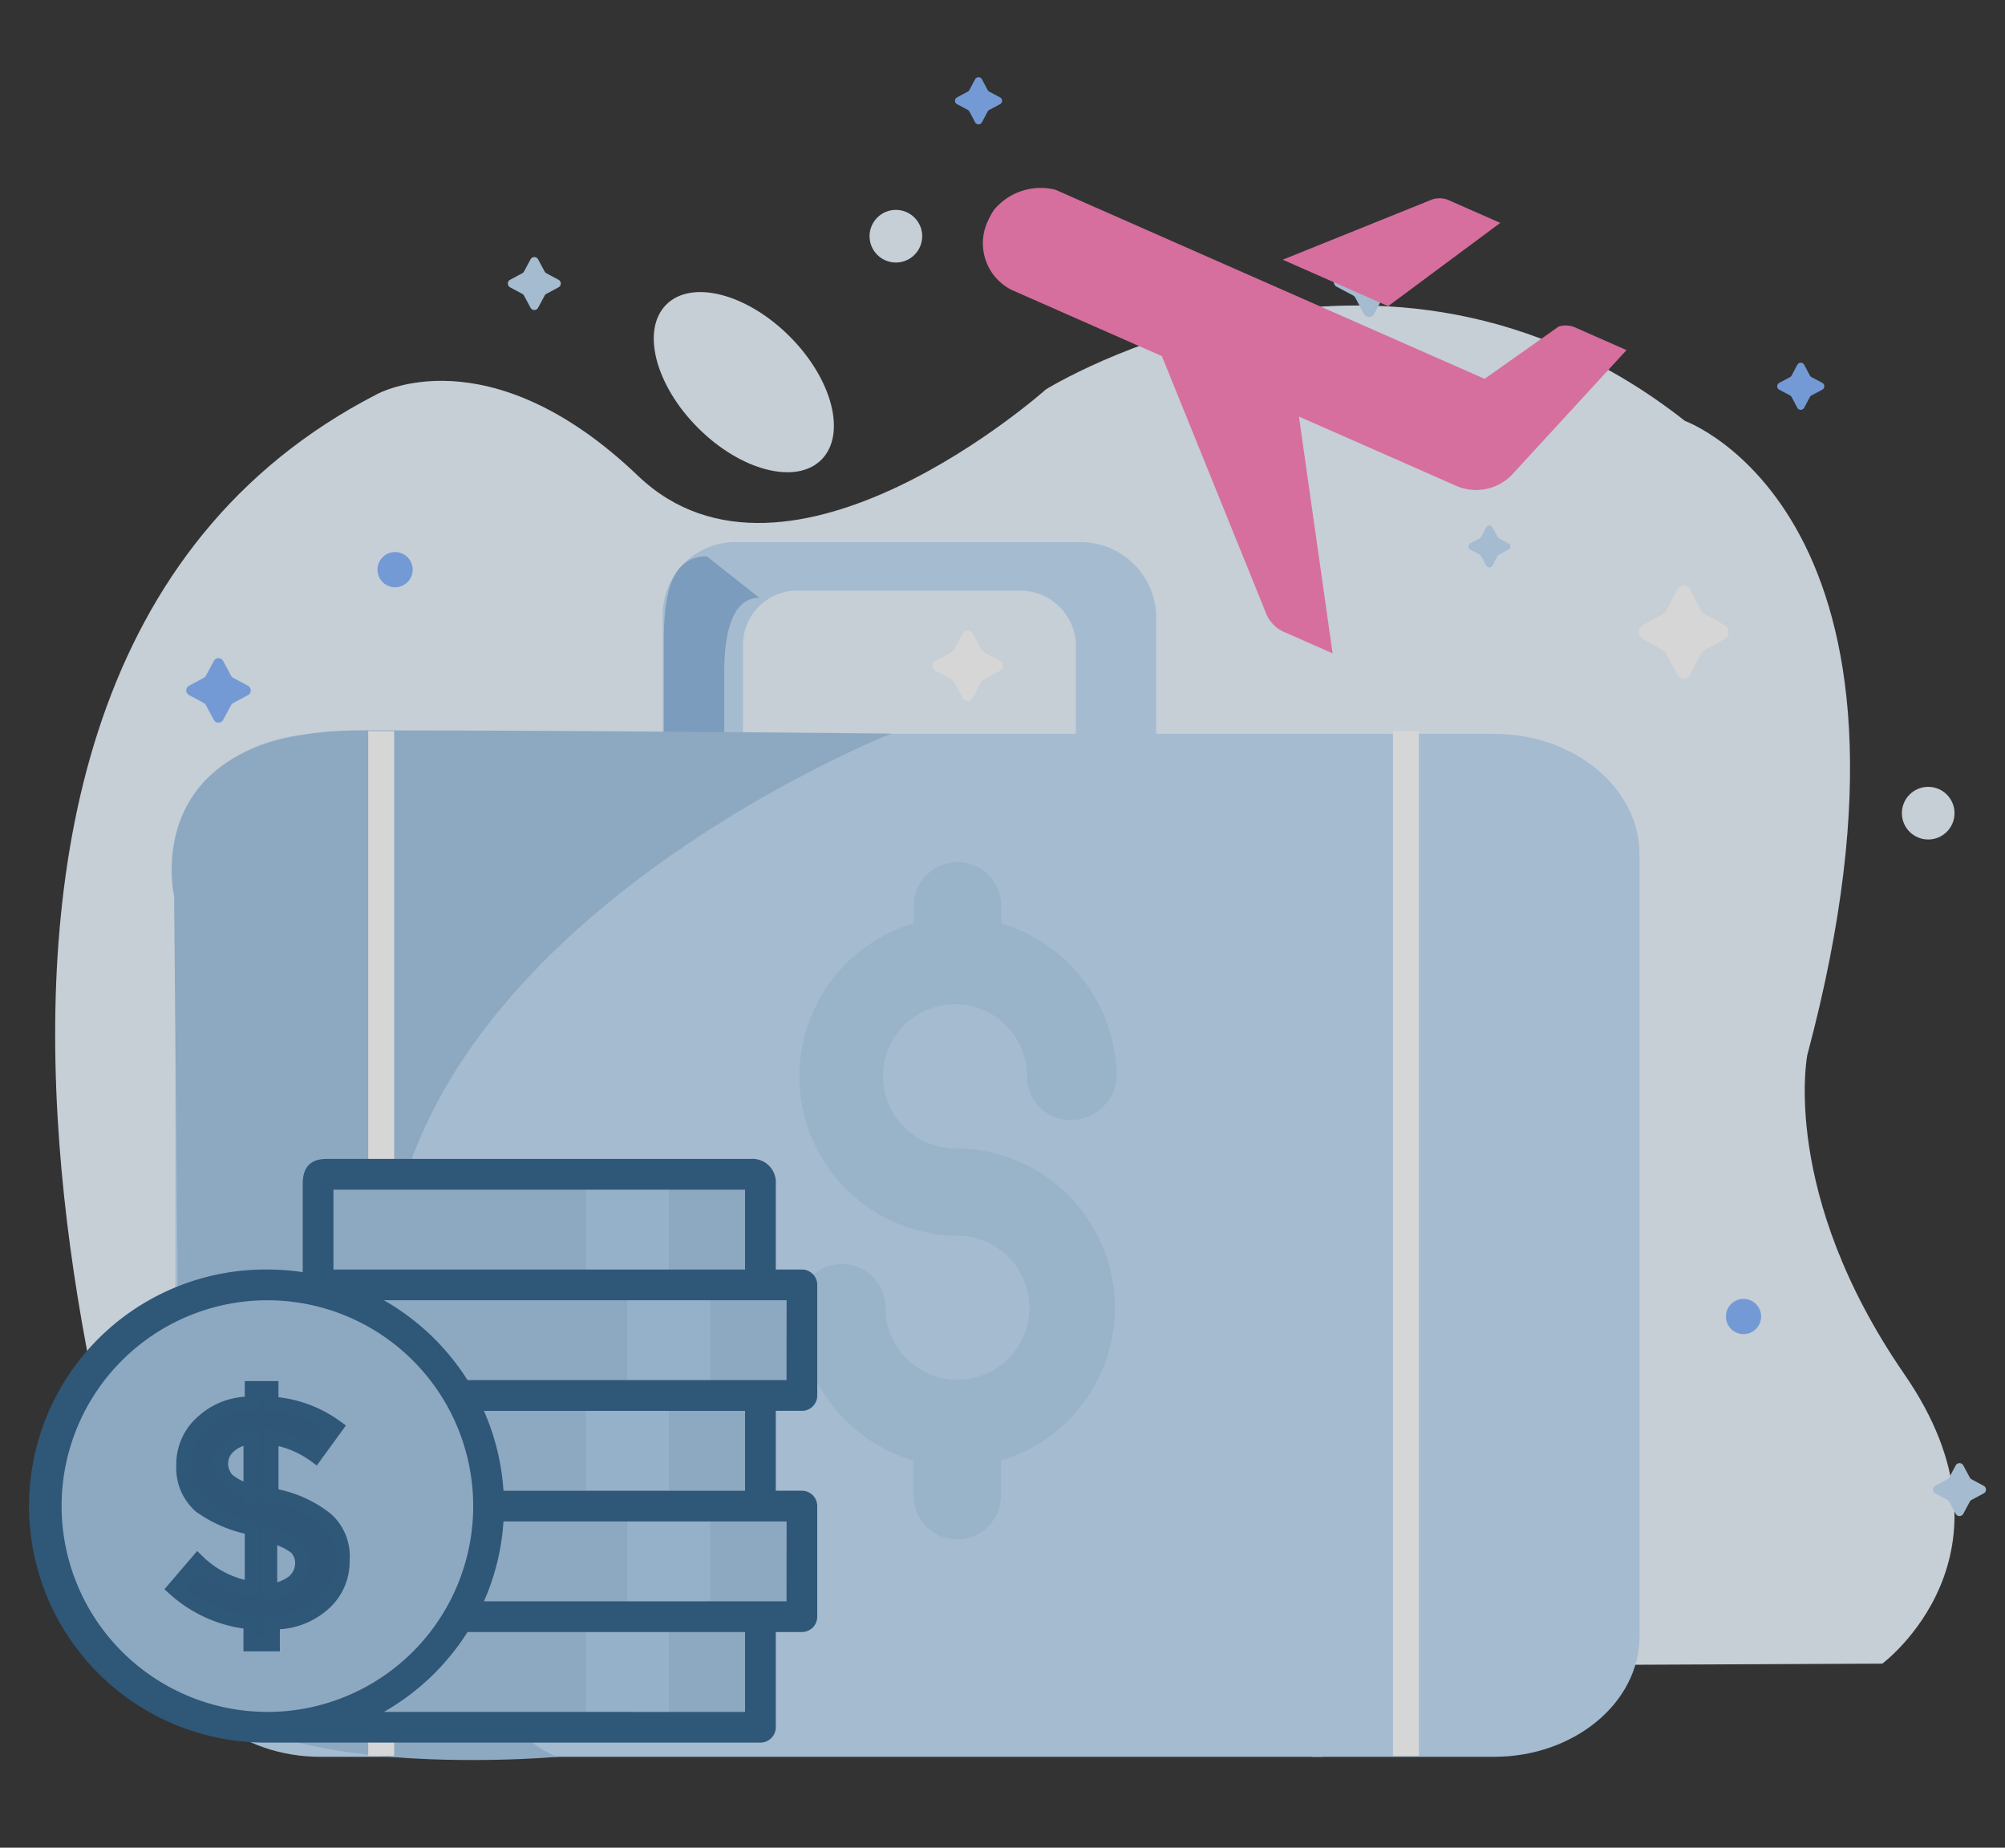 <svg xmlns="http://www.w3.org/2000/svg" width="140" height="129" viewBox="0 0 140 129">
    <rect x="0" y="0" width="140" height="129" fill="#333333" stroke="none"/>
    <defs>
        <style>
            .cls-3{fill:#ebf5ff}.cls-4{fill:#fff}.cls-5{fill:#84b4fe}.cls-6{fill:#c1ddf7}.cls-9{fill:#a4c6e5}.cls-10{fill:#ff7eb8}.cls-11{fill:#aed0ef}
        </style>
    </defs>
    <g id="Group_12367" opacity="0.8" transform="translate(-148 -1347.866)">
        <path id="Rectangle_2684" fill="none" d="M0 0H140V129H0z" transform="translate(148 1347.866)"/>
        <g id="Group_13193" transform="translate(150.155 1353.253)">
            <path id="Path_4750" d="M-5362.634-3929.718s-25.962-68.527 14.229-89.167c0 0 7.729-4.328 18.216 5.7s28.48-6.027 28.48-6.027 23.355-14.555 44.63 2.2c0 0 18.6 6.643 8.541 44.262 0 0-1.919 9.684 6.776 22.292s-1.54 20.208-1.54 20.208l-12.418.056z" class="cls-3" transform="translate(5372.58 4041.016)"/>
            <ellipse id="Ellipse_723" cx="4.521" cy="7.659" class="cls-3" rx="4.521" ry="7.659" transform="rotate(-45 43.612 -40.16)"/>
            <ellipse id="Ellipse_726" cx="2.66" cy="10.163" class="cls-3" rx="2.66" ry="10.163" transform="rotate(1 -3603.025 6221.306)"/>
            <ellipse id="Ellipse_724" cx="5.426" cy="7.659" class="cls-3" rx="5.426" ry="7.659" transform="rotate(-2 1472.901 -2422.148)"/>
            <path id="Path_4751" d="M2.759 0c1.524 0-.426 5.5-.426 12.186s1.949 12.023.426 12.023S0 18.789 0 12.1 1.235 0 2.759 0z" class="cls-4" transform="rotate(-2 1395.171 -2347.085)"/>
            <path id="Path_4752" d="M1.73 0c.956 0-.267 3.449-.267 7.641s1.222 7.539.267 7.539S0 11.782 0 7.59.775 0 1.73 0z" class="cls-4" transform="rotate(180 9.164 51.47)"/>
            <circle id="Ellipse_725" cx="1.838" cy="1.838" r="1.838" class="cls-3" transform="translate(58.562 9.266)"/>
            <circle id="Ellipse_747" cx="1.838" cy="1.838" r="1.838" class="cls-3" transform="translate(130.644 49.549)"/>
            <path id="Path_4753" d="M278.421 224.466a1.229 1.229 0 1 1-1.229-1.229 1.229 1.229 0 0 1 1.229 1.229z" class="cls-5" transform="translate(-251.76 -190.08)"/>
            <path id="Path_4800" d="M278.421 224.466a1.229 1.229 0 1 1-1.229-1.229 1.229 1.229 0 0 1 1.229 1.229z" class="cls-5" transform="translate(-157.604 -137.938)"/>
            <path id="Path_4754" d="M278.421 224.466a1.229 1.229 0 1 1-1.229-1.229 1.229 1.229 0 0 1 1.229 1.229z" class="cls-4" transform="translate(-251.55 -147.407)"/>
            <path id="Path_4755" d="M406.976 200.531l-1.123-.6a.4.4 0 0 1-.165-.165l-.6-1.123a.4.4 0 0 0-.712 0l-.6 1.123a.407.407 0 0 1-.165.165l-1.123.6a.4.4 0 0 0 0 .712l1.123.6a.4.4 0 0 1 .165.165l.6 1.123a.4.4 0 0 0 .712 0l.6-1.123a.4.4 0 0 1 .165-.165l1.123-.6a.4.4 0 0 0 0-.712z" class="cls-6" transform="translate(-311.294 -186.605)"/>
            <path id="Path_4756" d="M406.976 200.531l-1.123-.6a.4.4 0 0 1-.165-.165l-.6-1.123a.4.4 0 0 0-.712 0l-.6 1.123a.407.407 0 0 1-.165.165l-1.123.6a.4.4 0 0 0 0 .712l1.123.6a.4.4 0 0 1 .165.165l.6 1.123a.4.4 0 0 0 .712 0l.6-1.123a.4.4 0 0 1 .165-.165l1.123-.6a.4.4 0 0 0 0-.712z" class="cls-4" transform="translate(-339.316 -159.787)"/>
            <path id="Path_4757" d="M244.539 192.642l-1.029-.551a.373.373 0 0 1-.151-.151l-.551-1.028a.37.37 0 0 0-.652 0l-.552 1.028a.372.372 0 0 1-.151.151l-1.028.551a.37.37 0 0 0 0 .652l1.028.551a.372.372 0 0 1 .151.151l.552 1.028a.37.37 0 0 0 .652 0l.552-1.024a.373.373 0 0 1 .151-.151l1.029-.551a.37.37 0 0 0-.001-.656z" class="cls-5" transform="translate(-229.381 -150.152)"/>
            <path id="Path_4758" d="M373.217 181.166l-.752-.4a.27.27 0 0 1-.111-.11l-.4-.753a.271.271 0 0 0-.477 0l-.4.753a.27.27 0 0 1-.111.11l-.752.4a.271.271 0 0 0 0 .477l.752.4a.271.271 0 0 1 .111.111l.4.752a.271.271 0 0 0 .477 0l.4-.752a.271.271 0 0 1 .111-.111l.752-.4a.271.271 0 0 0 0-.477z" class="cls-5" transform="translate(-305.544 -179.756)"/>
            <path id="Path_4799" d="M373.217 181.166l-.752-.4a.27.27 0 0 1-.111-.11l-.4-.753a.271.271 0 0 0-.477 0l-.4.753a.27.27 0 0 1-.111.11l-.752.4a.271.271 0 0 0 0 .477l.752.4a.271.271 0 0 1 .111.111l.4.752a.271.271 0 0 0 .477 0l.4-.752a.271.271 0 0 1 .111-.111l.752-.4a.271.271 0 0 0 0-.477z" class="cls-5" transform="translate(-248.132 -159.823)"/>
            <g id="noun_Travel_1554616" transform="translate(9.832 32.469)">
                <path id="Subtraction_1" d="M0 0h57.981v71.422H0z" class="cls-6" transform="translate(22.385 13.382)"/>
                <path id="Path_4775" d="M13.5 94.319V39.7c0-4.621 4.567-8.4 10.148-8.4h12.686v71.422H23.648c-5.581 0-10.148-3.641-10.148-8.403z" class="cls-6" transform="translate(-13.24 -17.918)"/>
                <path id="Path_4776" d="M95.834 94.319c0 4.621-4.567 8.4-10.148 8.4H73V31.3h12.686c5.582 0 10.148 3.781 10.148 8.4z" class="cls-6" transform="translate(6.656 -17.918)"/>
                <path id="Path_4777" d="M66.789 17.7H43.122a5.069 5.069 0 0 0-5.322 5.015v8.513h5.6v-6.414a3.8 3.8 0 0 1 4.061-3.732h15.127a3.884 3.884 0 0 1 4.061 3.732v6.414h5.6v-8.513a5.281 5.281 0 0 0-5.46-5.015z" class="cls-6" transform="translate(-3.51 -17.7)"/>
                <path id="Path_4795" fill="#8db7de" d="M40.8 16.624c-2.73 0-3 3.235-3 5.987v8.369h4.217v-6.306c0-2.064.334-5.155 2.444-5.155z" transform="translate(-3.434 -15.64)"/>
                <path id="Path_3277" fill="#b3d3ef" d="M10.958 19.976a5.031 5.031 0 1 1 5.031-5.031A3.05 3.05 0 0 0 19.039 18a3.206 3.206 0 0 0 3.206-3.05 11.284 11.284 0 0 0-8.063-10.678V3.05a3.05 3.05 0 1 0-6.1 0v1.222a11.131 11.131 0 0 0 2.9 21.805A5.031 5.031 0 1 1 6.1 31.256v-.149a3.05 3.05 0 1 0-6.1 0 11.284 11.284 0 0 0 8.06 10.674v2.438a3.05 3.05 0 1 0 6.1 0v-2.438a11.131 11.131 0 0 0-3.206-21.8z" transform="translate(43.738 22.342)"/>
                <path id="Path_4794" d="M2801.47-1500.7s-28.911 2.612-26.333-9.877l-.46-50.206s-2.672-11.582 13.079-11.582 36.991.228 36.991.228-37.51 14.766-35.137 41.9 11.86 29.537 11.86 29.537z" class="cls-9" transform="translate(-2774.506 1585.5)"/>
                <path id="Rectangle_3431" d="M0 0H1.811V71.552H0z" class="cls-4" transform="translate(85.276 13.187)"/>
                <path id="Rectangle_3432" d="M0 0H1.811V71.552H0z" class="cls-4" transform="translate(13.724 13.187)"/>
            </g>
            <g id="noun_Travel_1831704" transform="translate(66.504 7.698)">
                <g id="Group_13289">
                    <path id="Path_4778" d="M7.011 19.152a4.23 4.23 0 0 1 4.294-1.4l29.96 13.2 5.167-3.65a1.672 1.672 0 0 1 1.27.113l3.47 1.53-7.837 8.526-.028.03a3.474 3.474 0 0 1-3.936.957L28.3 33.585l2.35 16.532-3.26-1.438a2.419 2.419 0 0 1-1.423-1.452l-7.235-17.861-10.506-4.629a3.645 3.645 0 0 1-1.609-4.882 4.245 4.245 0 0 1 .394-.7" class="cls-10" transform="translate(-6.26 -17.586)"/>
                    <path id="Path_4779" d="M24.021 24.982l10.45-4.212a1.674 1.674 0 0 1 1.27.114l3.47 1.528-7.828 5.813z" class="cls-10" transform="translate(-3.114 -19.935)"/>
                </g>
            </g>
            <g id="Group_12366" transform="translate(0 12.562)">
                <g id="Group_12364">
                    <g id="Group_12345">
                        <g id="Group_12342" transform="translate(0 62.965)">
                            <g id="XMLID_1759_">
                                <path id="XMLID_1788_" d="M67.887 364H37v7.722h30.887z" class="cls-9" transform="translate(-16.945 -332.041)"/>
                                <path id="XMLID_1787_" d="M67.887 220H37v7.722h30.887z" class="cls-9" transform="translate(-16.945 -203.484)"/>
                                <path id="XMLID_1790_" d="M102.416 364h-5.791v7.722h5.791z" class="cls-11" transform="translate(-57.869 -332.041)"/>
                                <path id="XMLID_1789_" d="M102.416 220h-5.791v7.722h5.791z" class="cls-11" transform="translate(-57.869 -203.484)"/>
                                <path id="XMLID_1793_" d="M40.887 292H10v7.722h30.887z" class="cls-9" transform="translate(12.95 -267.762)"/>
                                <path id="XMLID_1792_" d="M75.416 292h-5.791v7.722h5.791z" class="cls-11" transform="translate(-27.974 -267.762)"/>
                                <path id="XMLID_1906_" d="M40.887 148H10v7.722h30.887z" class="cls-9" transform="translate(12.95 -139.205)"/>
                                <path id="XMLID_1905_" d="M75.416 148h-5.791v7.722h5.791z" class="cls-11" transform="translate(-27.974 -139.205)"/>
                                <path id="XMLID_1909_" d="M67.887 76H37v7.722h30.887z" class="cls-9" transform="translate(-16.945 -74.927)"/>
                                <path id="XMLID_1908_" d="M102.416 76h-5.791v7.722h5.791z" class="cls-11" transform="translate(-57.869 -74.927)"/>
                                <g id="XMLID_1876_">
                                    <ellipse id="XMLID_1875_" cx="15.199" cy="15.706" class="cls-9" rx="15.199" ry="15.706" transform="translate(1.205 8.328)"/>
                                    <g id="XMLID_192_">
                                        <path id="XMLID_199_" fill="#2e6089" d="M16.516 73.721a16.571 16.571 0 0 1 2.467.184V67.74c0-1.678 1.148-1.741 1.741-1.741h29.55a1.633 1.633 0 0 1 1.741 1.741v5.981h1.823a1.072 1.072 0 0 1 1.072 1.072v7.722a1.072 1.072 0 0 1-1.072 1.072h-1.824v5.577h1.823a1.072 1.072 0 0 1 1.072 1.072v7.722a1.072 1.072 0 0 1-1.072 1.072h-1.823v6.649a1.072 1.072 0 0 1-1.072 1.072H16.516a16.516 16.516 0 1 1 0-33.031zm33.353-5.577H21.127v5.577h28.742zm2.9 7.722H24.647a16.64 16.64 0 0 1 5.842 5.577h22.276zm-2.9 7.722H31.632A16.393 16.393 0 0 1 33 89.165h16.869zm2.9 7.722H33a16.393 16.393 0 0 1-1.364 5.577h21.129zm-2.9 13.3v-5.579h-19.38a16.641 16.641 0 0 1-5.842 5.577zm-33.353 0A14.371 14.371 0 1 0 2.145 90.237a14.387 14.387 0 0 0 14.371 14.371z" transform="translate(0 -65.999)"/>
                                        <path id="Path_4730" fill="#2e5f88" stroke="#2e6089" d="M180.894 132.188a8.306 8.306 0 0 0-3.7-1.624h-.09v-4.06a6.953 6.953 0 0 1 3.067 1.263l1.443-1.985a8.586 8.586 0 0 0-4.511-1.624v-1.083h-1.353v1.083a4.856 4.856 0 0 0-3.428 1.263 3.907 3.907 0 0 0-1.353 3.067 3.522 3.522 0 0 0 1.173 2.8 9.017 9.017 0 0 0 3.608 1.534v4.24a6.893 6.893 0 0 1-3.789-1.894l-1.624 1.894a9.22 9.22 0 0 0 5.322 2.346v1.534h1.541v-1.534a5.085 5.085 0 0 0 3.518-1.263 3.907 3.907 0 0 0 1.353-3.067 3.442 3.442 0 0 0-1.177-2.89zm-5.232-1.894a4.409 4.409 0 0 1-1.624-.812 1.715 1.715 0 0 1-.451-1.173 1.588 1.588 0 0 1 .541-1.173 2.414 2.414 0 0 1 1.534-.632zm2.977 6.315a3.4 3.4 0 0 1-1.624.631v-3.879a4.85 4.85 0 0 1 1.8.812 1.559 1.559 0 0 1 .451 1.173 1.723 1.723 0 0 1-.628 1.263z" transform="translate(-160.314 -107.063)"/>
                                    </g>
                                </g>
                            </g>
                        </g>
                        <g id="Group_12344" transform="translate(33.309)">
                            <path id="Path_6" d="M369.022 212.187l-.668-.358a.243.243 0 0 1-.1-.1l-.358-.668a.243.243 0 0 0-.424 0l-.359.668a.242.242 0 0 1-.1.1l-.668.358a.243.243 0 0 0 0 .424l.668.358a.243.243 0 0 1 .1.1l.358.668a.243.243 0 0 0 .424 0l.358-.668a.243.243 0 0 1 .1-.1l.668-.358a.243.243 0 0 0 0-.424z" class="cls-6" transform="translate(-299.153 -192.193)"/>
                            <path id="Path_7" d="M287.511 166l-.842-.452a.3.3 0 0 1-.124-.124l-.452-.842a.3.3 0 0 0-.534 0l-.452.842a.3.3 0 0 1-.124.124l-.842.452a.3.3 0 0 0 0 .534l.842.452a.3.3 0 0 1 .124.124l.452.842a.3.3 0 0 0 .534 0l.452-.842a.3.3 0 0 1 .124-.124l.842-.452a.3.3 0 0 0 0-.534z" class="cls-6" transform="translate(-283.981 -164.419)"/>
                            <path id="Path_7-2" d="M287.511 166l-.842-.452a.3.3 0 0 1-.124-.124l-.452-.842a.3.3 0 0 0-.534 0l-.452.842a.3.3 0 0 1-.124.124l-.842.452a.3.3 0 0 0 0 .534l.842.452a.3.3 0 0 1 .124.124l.452.842a.3.3 0 0 0 .534 0l.452-.842a.3.3 0 0 1 .124-.124l.842-.452a.3.3 0 0 0 0-.534z" class="cls-6" transform="translate(-184.467 -80.215)"/>
                            <path id="Path_8" d="M408.283 202.152l-1.435.8a.525.525 0 0 0-.21.219l-.77 1.486a.508.508 0 0 1-.91 0l-.77-1.486a.53.53 0 0 0-.211-.219l-1.435-.8a.544.544 0 0 1 0-.942l1.435-.8a.526.526 0 0 0 .211-.219l.77-1.485a.507.507 0 0 1 .91 0l.77 1.485a.52.52 0 0 0 .211.218l1.435.8a.544.544 0 0 1 0 .942z" class="cls-4" transform="translate(-323.309 -175.498)"/>
                        </g>
                    </g>
                </g>
            </g>
        </g>
    </g>
</svg>
